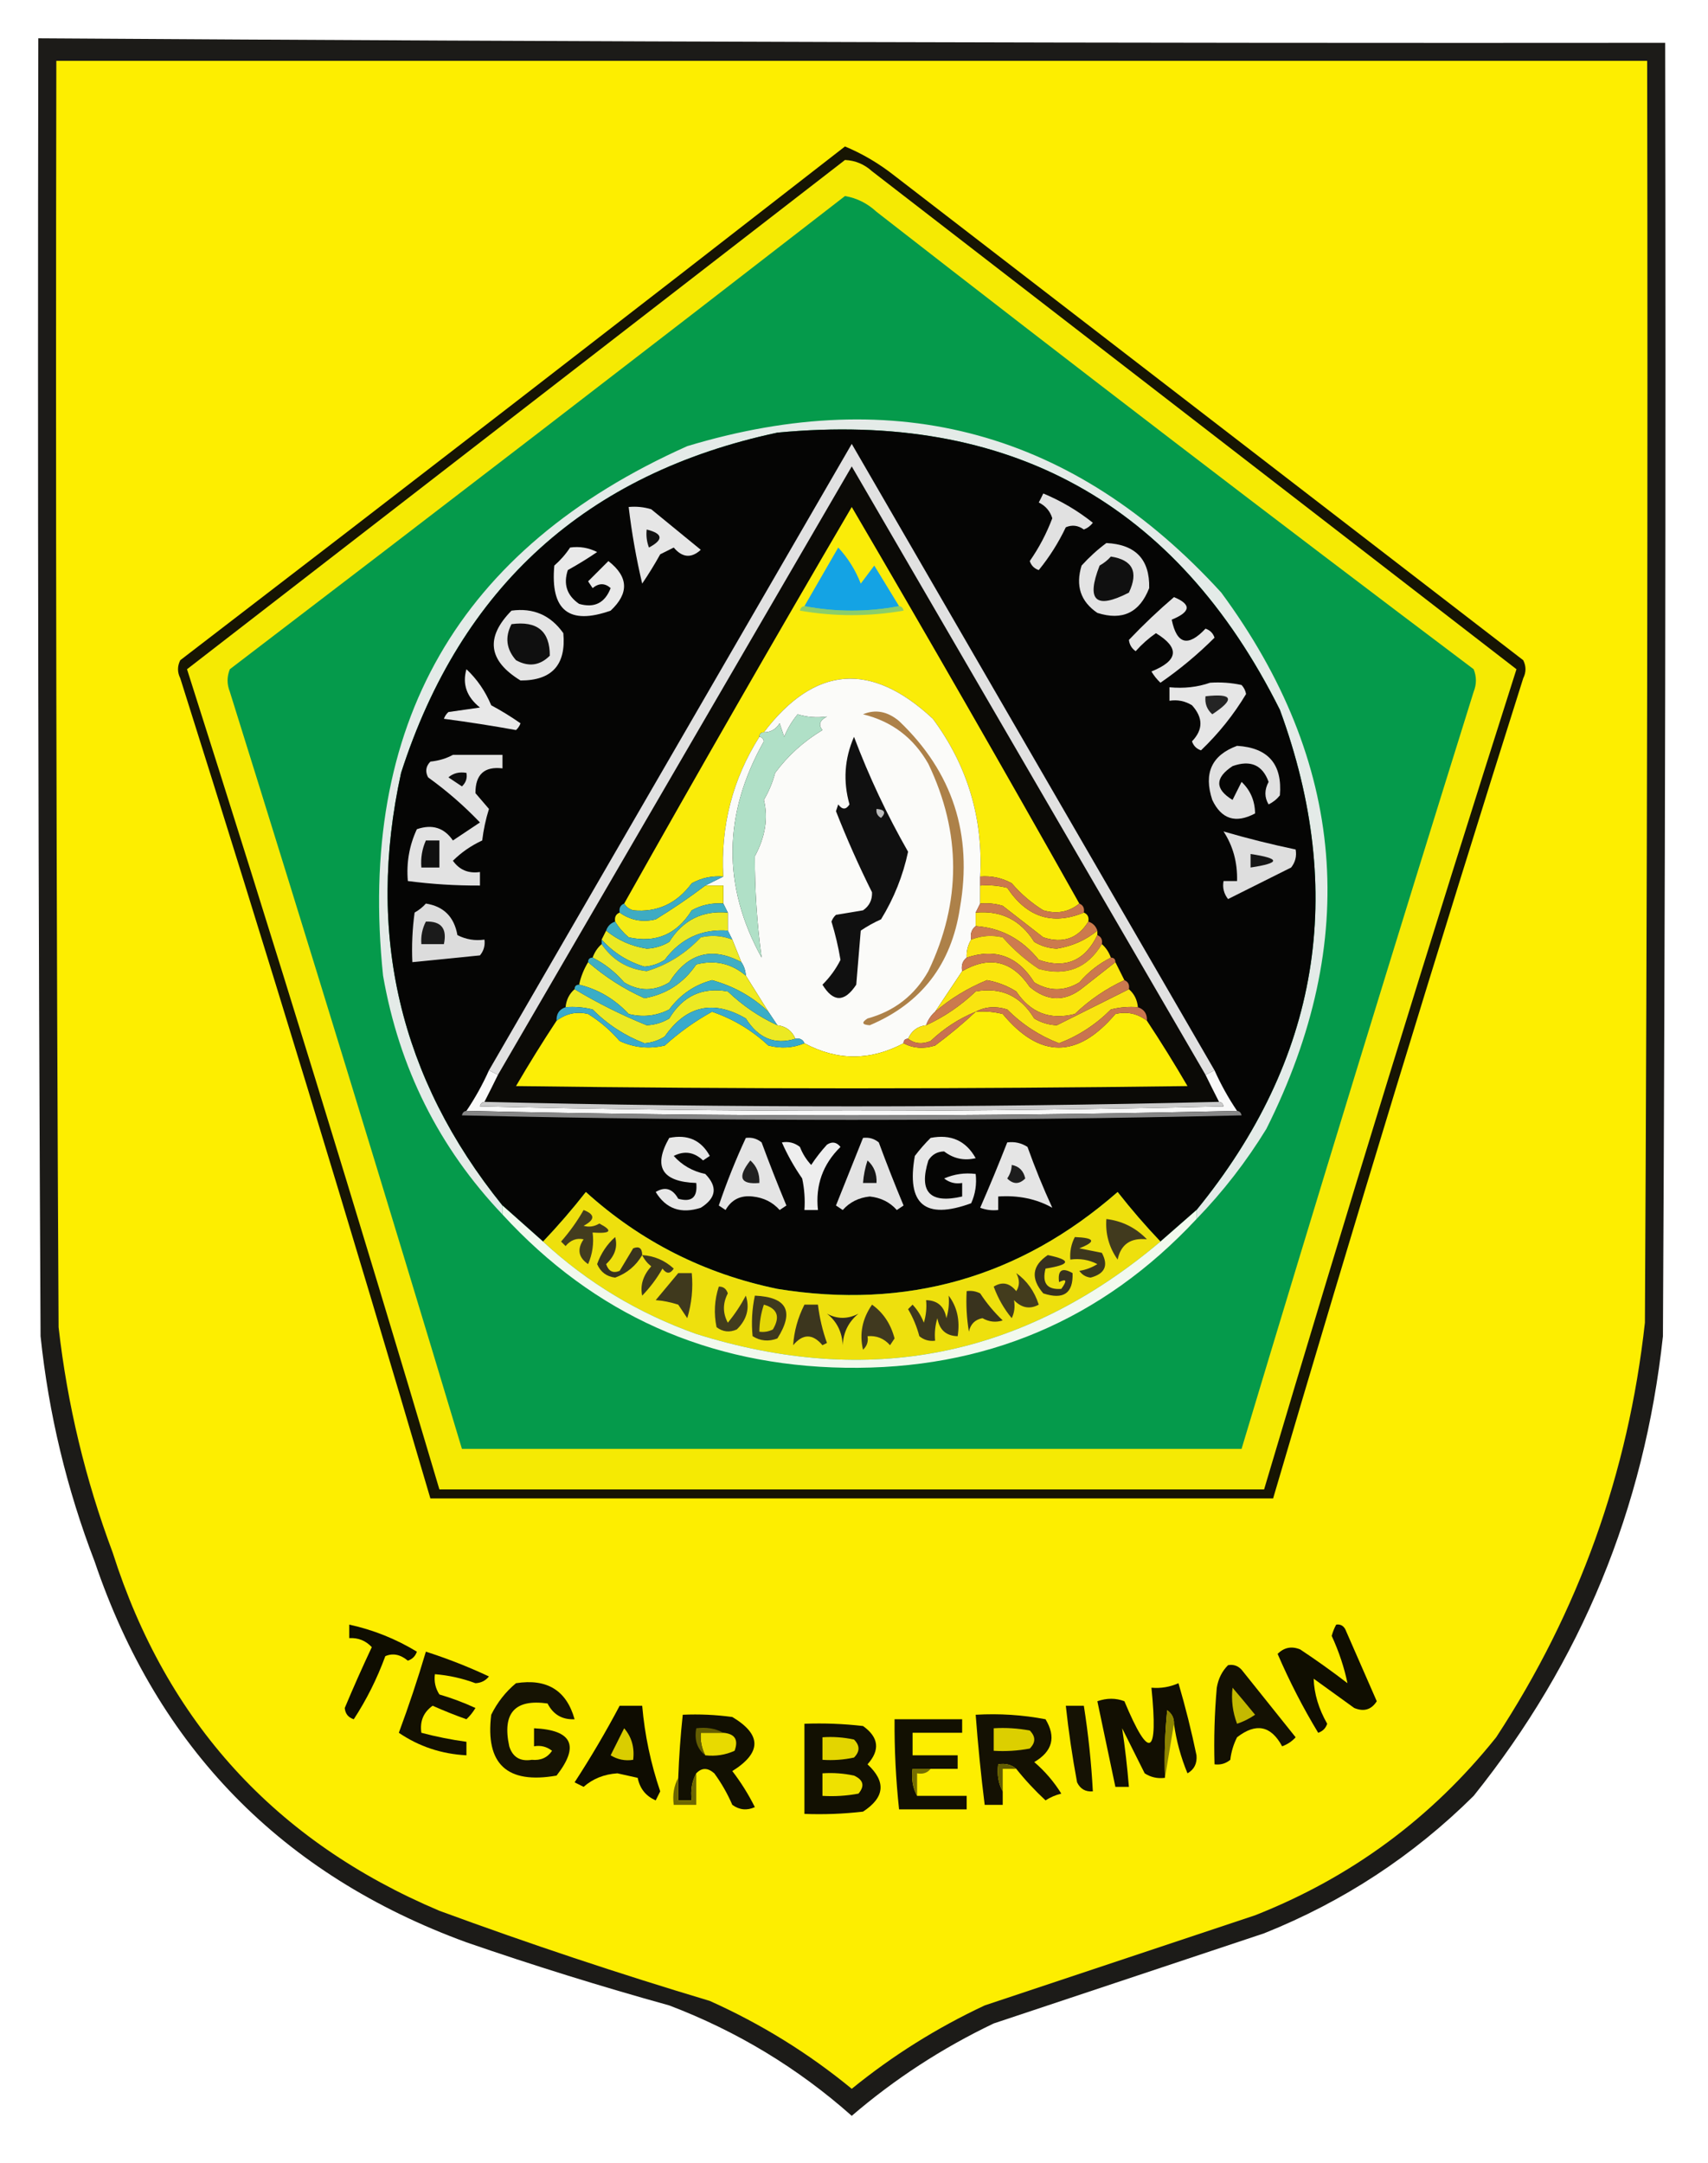 <?xml version="1.0" encoding="UTF-8"?>
<!DOCTYPE svg PUBLIC "-//W3C//DTD SVG 1.1//EN" "http://www.w3.org/Graphics/SVG/1.1/DTD/svg11.dtd">
<svg xmlns="http://www.w3.org/2000/svg" version="1.1" width="379px" height="480px" style="shape-rendering:geometricPrecision; text-rendering:geometricPrecision; image-rendering:optimizeQuality; fill-rule:evenodd; clip-rule:evenodd" xmlns:xlink="http://www.w3.org/1999/xlink">
<g><path style="opacity:0.904" fill="#050400" d="M 8.5,8.5 C 128.832,9.275 249.165,9.609 369.5,9.5C 369.667,105.167 369.5,200.834 369,296.5C 364.866,334.742 350.866,368.742 327,398.5C 313.605,411.787 298.105,421.954 280.5,429C 260.5,435.667 240.5,442.333 220.5,449C 209.062,454.464 198.562,461.298 189,469.5C 177.037,458.886 163.537,450.719 148.5,445C 133.349,440.796 118.349,436.129 103.5,431C 62.508,416.008 35.008,387.842 21,346.5C 14.799,330.361 10.799,313.694 9,296.5C 8.5,200.501 8.333,104.501 8.5,8.5 Z"/></g>
<g><path style="opacity:1" fill="#fdee00" d="M 12.5,13.5 C 130.167,13.5 247.833,13.5 365.5,13.5C 365.667,106.834 365.5,200.167 365,293.5C 361.322,326.872 350.322,357.538 332,385.5C 317.679,403.412 299.846,416.578 278.5,425C 258.472,431.671 238.472,438.338 218.5,445C 207.868,449.98 198.035,456.147 189,463.5C 179.422,455.622 168.922,449.122 157.5,444C 137.296,437.949 117.296,431.282 97.5,424C 61.135,408.635 36.969,382.135 25,344.5C 18.946,328.335 14.946,311.668 13,294.5C 12.5,200.834 12.333,107.167 12.5,13.5 Z"/></g>
<g><path style="opacity:1" fill="#171503" d="M 187.5,32.5 C 191.397,34.121 195.064,36.288 198.5,39C 245,74.833 291.5,110.667 338,146.5C 338.667,147.833 338.667,149.167 338,150.5C 318.871,211.024 300.371,271.691 282.5,332.5C 220.167,332.5 157.833,332.5 95.5,332.5C 77.629,271.691 59.129,211.024 40,150.5C 39.333,149.167 39.333,147.833 40,146.5C 89.352,108.636 138.519,70.636 187.5,32.5 Z"/></g>
<g><path style="opacity:1" fill="#f5ea03" d="M 187.5,35.5 C 189.783,35.608 191.783,36.441 193.5,38C 241.205,74.845 288.872,111.678 336.5,148.5C 317.222,208.998 298.556,269.665 280.5,330.5C 219.5,330.5 158.5,330.5 97.5,330.5C 79.444,269.665 60.778,208.998 41.5,148.5C 90.185,110.809 138.852,73.143 187.5,35.5 Z"/></g>
<g><path style="opacity:1" fill="#059a4b" d="M 187.5,43.5 C 190.14,43.954 192.473,45.121 194.5,47C 238.397,81.197 282.563,115.03 327,148.5C 327.667,150.167 327.667,151.833 327,153.5C 309.523,209.428 292.357,265.428 275.5,321.5C 217.833,321.5 160.167,321.5 102.5,321.5C 85.643,265.428 68.477,209.428 51,153.5C 50.333,151.833 50.333,150.167 51,148.5C 96.685,113.636 142.185,78.636 187.5,43.5 Z"/></g>
<g><path style="opacity:1" fill="#e4ebe8" d="M 265.5,270.5 C 265.5,269.833 265.5,269.167 265.5,268.5C 292.74,235.117 298.907,198.117 284,157.5C 261.075,111.613 223.908,91.113 172.5,96C 130.12,105.046 102.286,130.212 89,171.5C 81.175,207.231 88.675,239.231 111.5,267.5C 111.5,268.167 111.5,268.833 111.5,269.5C 97.411,254.655 88.577,236.988 85,216.5C 79.231,160.85 101.731,121.684 152.5,99C 198.943,84.983 238.443,95.817 271,131.5C 298.633,168.995 301.966,208.662 281,250.5C 276.539,257.778 271.372,264.445 265.5,270.5 Z"/></g>
<g><path style="opacity:1" fill="#050504" d="M 265.5,268.5 C 262.833,270.833 260.167,273.167 257.5,275.5C 254.169,272 251.002,268.334 248,264.5C 226.307,283.487 201.14,290.654 172.5,286C 156.314,282.658 142.148,275.491 130,264.5C 126.998,268.334 123.831,272 120.5,275.5C 117.5,272.833 114.5,270.167 111.5,267.5C 88.675,239.231 81.175,207.231 89,171.5C 102.286,130.212 130.12,105.046 172.5,96C 223.908,91.113 261.075,111.613 284,157.5C 298.907,198.117 292.74,235.117 265.5,268.5 Z"/></g>
<g><path style="opacity:1" fill="#e4e4e4" d="M 113.5,135.5 C 118.347,134.84 122.181,136.507 125,140.5C 125.647,147.517 122.481,151.017 115.5,151C 108.324,146.607 107.657,141.44 113.5,135.5 Z"/></g>
<g><path style="opacity:1" fill="#0f0f0f" d="M 113.5,138.5 C 119.19,137.726 122.024,140.059 122,145.5C 119.791,147.706 117.291,148.04 114.5,146.5C 112.341,144.046 112.008,141.379 113.5,138.5 Z"/></g>
<g><path style="opacity:1" fill="#e5e5e5" d="M 260.5,132.5 C 264.414,134.109 264.247,135.775 260,137.5C 261.113,142.965 263.613,143.632 267.5,139.5C 268.5,139.833 269.167,140.5 269.5,141.5C 265.817,145.18 261.817,148.514 257.5,151.5C 256.713,150.758 256.047,149.925 255.5,149C 261.491,146.583 261.825,143.749 256.5,140.5C 254.851,141.648 253.351,142.981 252,144.5C 251.13,143.892 250.63,143.059 250.5,142C 253.708,138.624 257.041,135.457 260.5,132.5 Z"/></g>
<g><path style="opacity:1" fill="#e3e3e3" d="M 245.5,120.5 C 251.984,120.815 255.151,124.148 255,130.5C 252.89,135.945 249.056,137.778 243.5,136C 239.788,133.487 238.622,129.987 240,125.5C 241.73,123.598 243.563,121.931 245.5,120.5 Z"/></g>
<g><path style="opacity:1" fill="#101010" d="M 246.5,123.5 C 251.337,124.238 252.671,126.904 250.5,131.5C 243.123,135.291 240.957,133.291 244,125.5C 244.995,124.934 245.828,124.267 246.5,123.5 Z"/></g>
<g><path style="opacity:1" fill="#e9e9e9" d="M 126.5,121.5 C 128.604,121.201 130.604,121.534 132.5,122.5C 130.434,123.906 128.268,125.24 126,126.5C 124.959,129.636 125.793,132.136 128.5,134C 131.891,134.971 134.224,133.804 135.5,130.5C 134.224,129.355 132.891,129.355 131.5,130.5C 131.167,130 130.833,129.5 130.5,129C 131.978,127.522 133.478,126.022 135,124.5C 139.461,127.972 139.628,131.639 135.5,135.5C 126.26,138.772 122.093,135.439 123,125.5C 124.376,124.295 125.542,122.962 126.5,121.5 Z"/></g>
<g><path style="opacity:1" fill="#e6e6e6" d="M 139.5,112.5 C 141.199,112.34 142.866,112.506 144.5,113C 148.167,116 151.833,119 155.5,122C 153.407,123.927 151.407,123.76 149.5,121.5C 148.5,122 147.5,122.5 146.5,123C 145.24,125.268 143.906,127.434 142.5,129.5C 141.175,123.886 140.175,118.219 139.5,112.5 Z"/></g>
<g><path style="opacity:1" fill="#111111" d="M 143.5,117.5 C 147.123,118.411 147.29,119.745 144,121.5C 143.51,120.207 143.343,118.873 143.5,117.5 Z"/></g>
<g><path style="opacity:1" fill="#e1e1e1" d="M 231.5,109.5 C 235.469,111.151 239.135,113.318 242.5,116C 241.975,116.692 241.308,117.192 240.5,117.5C 239.232,116.572 237.899,116.405 236.5,117C 234.875,120.42 232.875,123.587 230.5,126.5C 229.5,126.167 228.833,125.5 228.5,124.5C 230.556,121.555 232.223,118.388 233.5,115C 233.012,113.416 232.012,112.249 230.5,111.5C 230.863,110.817 231.196,110.15 231.5,109.5 Z"/></g>
<g><path style="opacity:1" fill="#0b0a06" d="M 267.5,238.5 C 268.471,240.483 269.471,242.483 270.5,244.5C 216.167,245.833 161.833,245.833 107.5,244.5C 108.529,242.483 109.529,240.483 110.5,238.5C 136.64,193.563 162.807,148.563 189,103.5C 215.193,148.563 241.36,193.563 267.5,238.5 Z"/></g>
<g><path style="opacity:1" fill="#e1e1e1" d="M 269.5,237.5 C 268.833,237.833 268.167,238.167 267.5,238.5C 241.36,193.563 215.193,148.563 189,103.5C 162.807,148.563 136.64,193.563 110.5,238.5C 109.833,238.167 109.167,237.833 108.5,237.5C 135.322,191.194 162.155,144.861 189,98.5C 215.845,144.861 242.678,191.194 269.5,237.5 Z"/></g>
<g><path style="opacity:1" fill="#faec08" d="M 239.5,200.5 C 237.205,202.385 234.538,202.885 231.5,202C 228.872,200.374 226.539,198.374 224.5,196C 222.323,194.798 219.989,194.298 217.5,194.5C 218.178,181.538 214.678,169.872 207,159.5C 193.269,146.699 180.769,147.699 169.5,162.5C 168.833,162.5 168.5,162.833 168.5,163.5C 162.561,172.922 159.894,183.255 160.5,194.5C 158.011,194.298 155.677,194.798 153.5,196C 150.174,200.501 145.841,202.501 140.5,202C 139.584,201.722 138.918,201.222 138.5,200.5C 155.069,171.031 171.902,141.698 189,112.5C 206.098,141.698 222.931,171.031 239.5,200.5 Z"/></g>
<g><path style="opacity:1" fill="#8ccd69" d="M 178.5,134.5 C 185.5,135.833 192.5,135.833 199.5,134.5C 200.043,134.56 200.376,134.893 200.5,135.5C 192.833,136.833 185.167,136.833 177.5,135.5C 177.624,134.893 177.957,134.56 178.5,134.5 Z"/></g>
<g><path style="opacity:1" fill="#14a3e4" d="M 199.5,134.5 C 192.5,135.833 185.5,135.833 178.5,134.5C 180.988,130.194 183.488,125.861 186,121.5C 188.167,123.83 189.834,126.497 191,129.5C 192,128.167 193,126.833 194,125.5C 195.844,128.528 197.678,131.528 199.5,134.5 Z"/></g>
<g><path style="opacity:1" fill="#e8e8e8" d="M 103.5,148.5 C 105.86,150.713 107.694,153.379 109,156.5C 111.25,157.708 113.417,159.041 115.5,160.5C 115.291,161.086 114.957,161.586 114.5,162C 109.308,161.058 103.975,160.225 98.5,159.5C 98.709,158.914 99.043,158.414 99.5,158C 101.833,157.667 104.167,157.333 106.5,157C 103.553,154.65 102.553,151.817 103.5,148.5 Z"/></g>
<g><path style="opacity:1" fill="#fbfbf9" d="M 217.5,194.5 C 217.5,195.167 217.5,195.833 217.5,196.5C 217.5,197.833 217.5,199.167 217.5,200.5C 217.167,201.167 216.833,201.833 216.5,202.5C 216.5,203.5 216.5,204.5 216.5,205.5C 215.596,206.209 215.263,207.209 215.5,208.5C 214.766,209.708 214.433,211.041 214.5,212.5C 213.596,213.209 213.263,214.209 213.5,215.5C 211.5,218.5 209.5,221.5 207.5,224.5C 206.599,225.29 205.932,226.29 205.5,227.5C 203.596,227.738 202.262,228.738 201.5,230.5C 200.833,230.5 200.5,230.833 200.5,231.5C 193.132,235.414 185.798,235.414 178.5,231.5C 178.158,230.662 177.492,230.328 176.5,230.5C 175.738,228.738 174.404,227.738 172.5,227.5C 171.833,226.5 171.167,225.5 170.5,224.5C 168.833,221.833 167.167,219.167 165.5,216.5C 165.443,215.391 165.11,214.391 164.5,213.5C 163.833,211.833 163.167,210.167 162.5,208.5C 162.167,207.833 161.833,207.167 161.5,206.5C 161.5,205.167 161.5,203.833 161.5,202.5C 161.167,201.833 160.833,201.167 160.5,200.5C 160.5,199.167 160.5,197.833 160.5,196.5C 159.167,196.5 157.833,196.5 156.5,196.5C 157.833,195.833 159.167,195.167 160.5,194.5C 159.894,183.255 162.561,172.922 168.5,163.5C 169.043,163.56 169.376,163.893 169.5,164.5C 160.415,180.657 160.249,196.657 169,212.5C 167.984,205.06 167.484,197.56 167.5,190C 169.819,185.699 170.486,181.533 169.5,177.5C 170.609,175.615 171.443,173.615 172,171.5C 174.825,167.68 178.325,164.513 182.5,162C 181.542,160.853 181.875,159.853 183.5,159C 181.257,159.319 179.09,159.152 177,158.5C 175.748,160.001 174.748,161.668 174,163.5C 173.667,162.5 173.333,161.5 173,160.5C 172.184,161.823 171.017,162.489 169.5,162.5C 180.769,147.699 193.269,146.699 207,159.5C 214.678,169.872 218.178,181.538 217.5,194.5 Z"/></g>
<g><path style="opacity:1" fill="#e6e6e6" d="M 268.5,151.5 C 270.857,151.337 273.19,151.503 275.5,152C 276.022,152.561 276.355,153.228 276.5,154C 273.75,158.588 270.417,162.755 266.5,166.5C 265.5,166.167 264.833,165.5 264.5,164.5C 266.994,161.92 266.994,159.253 264.5,156.5C 262.955,155.548 261.288,155.215 259.5,155.5C 259.5,154.5 259.5,153.5 259.5,152.5C 262.713,152.81 265.713,152.477 268.5,151.5 Z"/></g>
<g><path style="opacity:1" fill="#242424" d="M 267.5,154.5 C 273.599,153.813 274.099,155.146 269,158.5C 267.812,157.437 267.312,156.103 267.5,154.5 Z"/></g>
<g><path style="opacity:1" fill="#101010" d="M 189.5,163.5 C 192.842,172.35 196.842,180.85 201.5,189C 200.365,194.334 198.365,199.334 195.5,204C 193.919,204.707 192.419,205.54 191,206.5C 190.667,210.5 190.333,214.5 190,218.5C 187.399,222.438 184.899,222.438 182.5,218.5C 184.154,216.857 185.487,215.024 186.5,213C 186.023,210.112 185.356,207.279 184.5,204.5C 184.709,203.914 185.043,203.414 185.5,203C 187.5,202.667 189.5,202.333 191.5,202C 192.894,201.044 193.561,199.711 193.5,198C 190.583,192.161 187.916,186.161 185.5,180C 185.667,179.5 185.833,179 186,178.5C 186.893,179.711 187.726,179.711 188.5,178.5C 187.047,173.367 187.38,168.367 189.5,163.5 Z"/></g>
<g><path style="opacity:1" fill="#e0e0e0" d="M 274.5,165.5 C 281.415,165.916 284.582,169.583 284,176.5C 283.311,177.357 282.478,178.023 281.5,178.5C 280.554,176.925 280.554,175.258 281.5,173.5C 280.148,169.746 277.482,168.579 273.5,170C 269.562,172.601 269.562,175.101 273.5,177.5C 274.167,176.167 274.833,174.833 275.5,173.5C 277.456,175.351 278.456,177.684 278.5,180.5C 274.201,182.789 271.034,181.789 269,177.5C 267.039,171.577 268.872,167.577 274.5,165.5 Z"/></g>
<g><path style="opacity:1" fill="#bababa" d="M 194.5,179.5 C 196.337,179.639 196.67,180.306 195.5,181.5C 194.702,181.043 194.369,180.376 194.5,179.5 Z"/></g>
<g><path style="opacity:1" fill="#e2e2e2" d="M 100.5,167.5 C 104.167,167.5 107.833,167.5 111.5,167.5C 111.5,168.5 111.5,169.5 111.5,170.5C 107.478,170.018 105.478,171.852 105.5,176C 106.509,177.168 107.509,178.335 108.5,179.5C 107.787,181.776 107.287,184.109 107,186.5C 104.542,187.64 102.375,189.14 100.5,191C 101.944,193.034 103.944,193.868 106.5,193.5C 106.5,194.5 106.5,195.5 106.5,196.5C 101.138,196.528 95.805,196.194 90.5,195.5C 90.15,191.454 90.817,187.62 92.5,184C 95.893,182.832 98.559,183.666 100.5,186.5C 102.5,185.167 104.5,183.833 106.5,182.5C 102.988,178.823 99.154,175.489 95,172.5C 94.316,171.216 94.483,170.049 95.5,169C 97.382,168.802 99.048,168.302 100.5,167.5 Z"/></g>
<g><path style="opacity:1" fill="#0c0c0c" d="M 99.5,172.5 C 100.568,171.566 101.901,171.232 103.5,171.5C 103.719,172.675 103.386,173.675 102.5,174.5C 101.482,173.807 100.482,173.141 99.5,172.5 Z"/></g>
<g><path style="opacity:1" fill="#dedede" d="M 271.5,184.5 C 276.785,186.04 282.118,187.373 287.5,188.5C 287.762,189.978 287.429,191.311 286.5,192.5C 281.833,194.833 277.167,197.167 272.5,199.5C 271.571,198.311 271.238,196.978 271.5,195.5C 272.5,195.5 273.5,195.5 274.5,195.5C 274.61,191.39 273.61,187.723 271.5,184.5 Z"/></g>
<g><path style="opacity:1" fill="#b0e0c7" d="M 168.5,163.5 C 168.5,162.833 168.833,162.5 169.5,162.5C 171.017,162.489 172.184,161.823 173,160.5C 173.333,161.5 173.667,162.5 174,163.5C 174.748,161.668 175.748,160.001 177,158.5C 179.09,159.152 181.257,159.319 183.5,159C 181.875,159.853 181.542,160.853 182.5,162C 178.325,164.513 174.825,167.68 172,171.5C 171.443,173.615 170.609,175.615 169.5,177.5C 170.486,181.533 169.819,185.699 167.5,190C 167.484,197.56 167.984,205.06 169,212.5C 160.249,196.657 160.415,180.657 169.5,164.5C 169.376,163.893 169.043,163.56 168.5,163.5 Z"/></g>
<g><path style="opacity:1" fill="#101010" d="M 94.5,186.5 C 95.5,186.5 96.5,186.5 97.5,186.5C 97.5,188.5 97.5,190.5 97.5,192.5C 96.167,192.5 94.833,192.5 93.5,192.5C 93.325,190.379 93.659,188.379 94.5,186.5 Z"/></g>
<g><path style="opacity:1" fill="#151515" d="M 277.5,189.5 C 284.167,190.5 284.167,191.5 277.5,192.5C 277.5,191.5 277.5,190.5 277.5,189.5 Z"/></g>
<g><path style="opacity:1" fill="#f4ec15" d="M 156.5,196.5 C 157.833,196.5 159.167,196.5 160.5,196.5C 160.5,197.833 160.5,199.167 160.5,200.5C 158.011,200.298 155.677,200.798 153.5,202C 150.202,207.318 145.536,209.318 139.5,208C 138.29,206.961 137.29,205.794 136.5,204.5C 136.328,203.508 136.662,202.842 137.5,202.5C 139.896,204.212 142.562,204.712 145.5,204C 149.34,201.644 153.006,199.144 156.5,196.5 Z"/></g>
<g><path style="opacity:1" fill="#fbe807" d="M 217.5,196.5 C 219.527,196.338 221.527,196.505 223.5,197C 227.859,203.54 233.526,205.373 240.5,202.5C 241.338,202.842 241.672,203.508 241.5,204.5C 239.206,208.252 235.872,209.419 231.5,208C 228.5,205.667 225.5,203.333 222.5,201C 220.866,200.506 219.199,200.34 217.5,200.5C 217.5,199.167 217.5,197.833 217.5,196.5 Z"/></g>
<g><path style="opacity:1" fill="#cb784d" d="M 217.5,194.5 C 219.989,194.298 222.323,194.798 224.5,196C 226.539,198.374 228.872,200.374 231.5,202C 234.538,202.885 237.205,202.385 239.5,200.5C 240.338,200.842 240.672,201.508 240.5,202.5C 233.526,205.373 227.859,203.54 223.5,197C 221.527,196.505 219.527,196.338 217.5,196.5C 217.5,195.833 217.5,195.167 217.5,194.5 Z"/></g>
<g><path style="opacity:1" fill="#dcdcdc" d="M 94.5,200.5 C 98.444,201.11 100.777,203.443 101.5,207.5C 103.396,208.466 105.396,208.799 107.5,208.5C 107.67,209.822 107.337,210.989 106.5,212C 101.492,212.501 96.492,213.001 91.5,213.5C 91.335,209.818 91.501,206.152 92,202.5C 92.995,201.934 93.828,201.267 94.5,200.5 Z"/></g>
<g><path style="opacity:1" fill="#3eabc3" d="M 160.5,194.5 C 159.167,195.167 157.833,195.833 156.5,196.5C 153.006,199.144 149.34,201.644 145.5,204C 142.562,204.712 139.896,204.212 137.5,202.5C 137.328,201.508 137.662,200.842 138.5,200.5C 138.918,201.222 139.584,201.722 140.5,202C 145.841,202.501 150.174,200.501 153.5,196C 155.677,194.798 158.011,194.298 160.5,194.5 Z"/></g>
<g><path style="opacity:1" fill="#ebe922" d="M 161.5,202.5 C 161.5,203.833 161.5,205.167 161.5,206.5C 155.711,206.095 151.044,208.261 147.5,213C 146.127,213.875 144.627,214.375 143,214.5C 139.277,213.388 136.111,211.388 133.5,208.5C 133.833,207.833 134.167,207.167 134.5,206.5C 137.11,208.637 140.11,209.97 143.5,210.5C 145.299,210.423 146.966,209.923 148.5,209C 151.529,204.152 155.862,201.986 161.5,202.5 Z"/></g>
<g><path style="opacity:1" fill="#fae50c" d="M 216.5,202.5 C 222.138,201.986 226.471,204.152 229.5,209C 231.034,209.923 232.701,210.423 234.5,210.5C 237.916,209.956 240.916,208.622 243.5,206.5C 243.5,206.833 243.5,207.167 243.5,207.5C 240.768,213.201 236.434,215.035 230.5,213C 226.782,208.388 222.115,205.888 216.5,205.5C 216.5,204.5 216.5,203.5 216.5,202.5 Z"/></g>
<g><path style="opacity:1" fill="#1b1b1b" d="M 94.5,204.5 C 97.91,204.384 99.244,206.05 98.5,209.5C 96.833,209.5 95.167,209.5 93.5,209.5C 93.366,207.708 93.699,206.042 94.5,204.5 Z"/></g>
<g><path style="opacity:1" fill="#ad8149" d="M 191.5,158.5 C 194.253,157.341 196.919,157.841 199.5,160C 211.38,171.309 215.88,185.142 213,201.5C 211.11,213.99 204.444,222.656 193,227.5C 191.278,227.389 191.112,226.889 192.5,226C 198.457,224.377 202.957,220.877 206,215.5C 213.332,200.155 213.332,184.821 206,169.5C 202.735,163.731 197.902,160.065 191.5,158.5 Z"/></g>
<g><path style="opacity:1" fill="#cc7a4d" d="M 217.5,200.5 C 219.199,200.34 220.866,200.506 222.5,201C 225.5,203.333 228.5,205.667 231.5,208C 235.872,209.419 239.206,208.252 241.5,204.5C 242.5,204.833 243.167,205.5 243.5,206.5C 240.916,208.622 237.916,209.956 234.5,210.5C 232.701,210.423 231.034,209.923 229.5,209C 226.471,204.152 222.138,201.986 216.5,202.5C 216.833,201.833 217.167,201.167 217.5,200.5 Z"/></g>
<g><path style="opacity:1" fill="#3eaec3" d="M 160.5,200.5 C 160.833,201.167 161.167,201.833 161.5,202.5C 155.862,201.986 151.529,204.152 148.5,209C 146.966,209.923 145.299,210.423 143.5,210.5C 140.11,209.97 137.11,208.637 134.5,206.5C 134.833,205.5 135.5,204.833 136.5,204.5C 137.29,205.794 138.29,206.961 139.5,208C 145.536,209.318 150.202,207.318 153.5,202C 155.677,200.798 158.011,200.298 160.5,200.5 Z"/></g>
<g><path style="opacity:1" fill="#cd7b4f" d="M 216.5,205.5 C 222.115,205.888 226.782,208.388 230.5,213C 236.434,215.035 240.768,213.201 243.5,207.5C 244.338,207.842 244.672,208.508 244.5,209.5C 241.281,214.861 236.614,216.694 230.5,215C 227.537,213.039 224.871,210.706 222.5,208C 220.115,207.444 217.782,207.61 215.5,208.5C 215.263,207.209 215.596,206.209 216.5,205.5 Z"/></g>
<g><path style="opacity:1" fill="#3cabcd" d="M 161.5,206.5 C 161.833,207.167 162.167,207.833 162.5,208.5C 160.218,207.61 157.885,207.444 155.5,208C 152.076,211.624 148.076,214.124 143.5,215.5C 139.248,215.04 135.915,213.04 133.5,209.5C 133.5,209.167 133.5,208.833 133.5,208.5C 136.111,211.388 139.277,213.388 143,214.5C 144.627,214.375 146.127,213.875 147.5,213C 151.044,208.261 155.711,206.095 161.5,206.5 Z"/></g>
<g><path style="opacity:1" fill="#ebe926" d="M 162.5,208.5 C 163.167,210.167 163.833,211.833 164.5,213.5C 157.927,209.996 152.594,211.496 148.5,218C 145.167,220 141.833,220 138.5,218C 136.499,215.675 134.166,213.842 131.5,212.5C 131.932,211.29 132.599,210.29 133.5,209.5C 135.915,213.04 139.248,215.04 143.5,215.5C 148.076,214.124 152.076,211.624 155.5,208C 157.885,207.444 160.218,207.61 162.5,208.5 Z"/></g>
<g><path style="opacity:1" fill="#fae40e" d="M 244.5,209.5 C 245.401,210.29 246.068,211.29 246.5,212.5C 243.834,213.842 241.501,215.675 239.5,218C 236.167,220 232.833,220 229.5,218C 225.88,212.183 220.88,210.35 214.5,212.5C 214.433,211.041 214.766,209.708 215.5,208.5C 217.782,207.61 220.115,207.444 222.5,208C 224.871,210.706 227.537,213.039 230.5,215C 236.614,216.694 241.281,214.861 244.5,209.5 Z"/></g>
<g><path style="opacity:1" fill="#efea1f" d="M 130.5,213.5 C 134.286,216.791 138.453,219.458 143,221.5C 147.873,220.633 151.706,218.133 154.5,214C 158.655,212.946 162.322,213.78 165.5,216.5C 167.167,219.167 168.833,221.833 170.5,224.5C 166.969,221.159 162.802,218.826 158,217.5C 154.118,218.532 150.951,220.698 148.5,224C 145.634,225.457 142.634,225.79 139.5,225C 136.391,221.689 132.724,219.522 128.5,218.5C 128.893,216.716 129.559,215.05 130.5,213.5 Z"/></g>
<g><path style="opacity:1" fill="#fae60d" d="M 247.5,213.5 C 248.167,214.833 248.833,216.167 249.5,217.5C 245.458,219.362 241.792,221.862 238.5,225C 232.998,226.417 228.665,224.75 225.5,220C 223.487,218.743 221.321,217.909 219,217.5C 214.775,219.232 210.942,221.565 207.5,224.5C 209.5,221.5 211.5,218.5 213.5,215.5C 219.571,212.011 224.571,213.178 228.5,219C 232.5,222.333 236.5,222.333 240.5,219C 242.864,217.158 245.197,215.325 247.5,213.5 Z"/></g>
<g><path style="opacity:1" fill="#cc784e" d="M 246.5,212.5 C 247.167,212.5 247.5,212.833 247.5,213.5C 245.197,215.325 242.864,217.158 240.5,219C 236.5,222.333 232.5,222.333 228.5,219C 224.571,213.178 219.571,212.011 213.5,215.5C 213.263,214.209 213.596,213.209 214.5,212.5C 220.88,210.35 225.88,212.183 229.5,218C 232.833,220 236.167,220 239.5,218C 241.501,215.675 243.834,213.842 246.5,212.5 Z"/></g>
<g><path style="opacity:1" fill="#41aec2" d="M 164.5,213.5 C 165.11,214.391 165.443,215.391 165.5,216.5C 162.322,213.78 158.655,212.946 154.5,214C 151.706,218.133 147.873,220.633 143,221.5C 138.453,219.458 134.286,216.791 130.5,213.5C 130.5,212.833 130.833,212.5 131.5,212.5C 134.166,213.842 136.499,215.675 138.5,218C 141.833,220 145.167,220 148.5,218C 152.594,211.496 157.927,209.996 164.5,213.5 Z"/></g>
<g><path style="opacity:1" fill="#ece922" d="M 127.5,219.5 C 132.581,222.558 137.914,225.225 143.5,227.5C 145.299,227.423 146.966,226.923 148.5,226C 151.523,220.986 155.857,218.986 161.5,220C 164.792,223.138 168.458,225.638 172.5,227.5C 174.404,227.738 175.738,228.738 176.5,230.5C 171.937,231.905 168.271,230.405 165.5,226C 158.293,221.793 152.293,223.126 147.5,230C 146.127,230.875 144.627,231.375 143,231.5C 138.667,229.846 134.833,227.346 131.5,224C 129.527,223.505 127.527,223.338 125.5,223.5C 125.66,221.847 126.326,220.514 127.5,219.5 Z"/></g>
<g><path style="opacity:1" fill="#f9e410" d="M 250.5,219.5 C 251.674,220.514 252.34,221.847 252.5,223.5C 250.473,223.338 248.473,223.505 246.5,224C 243.167,227.346 239.333,229.846 235,231.5C 230.667,229.846 226.833,227.346 223.5,224C 220.961,223.204 218.628,223.371 216.5,224.5C 212.798,226.024 209.464,228.19 206.5,231C 204.613,231.78 202.946,231.613 201.5,230.5C 202.262,228.738 203.596,227.738 205.5,227.5C 209.542,225.638 213.208,223.138 216.5,220C 222.143,218.986 226.477,220.986 229.5,226C 231.034,226.923 232.701,227.423 234.5,227.5C 239.845,224.827 245.179,222.161 250.5,219.5 Z"/></g>
<g><path style="opacity:1" fill="#cb794e" d="M 249.5,217.5 C 250.338,217.842 250.672,218.508 250.5,219.5C 245.179,222.161 239.845,224.827 234.5,227.5C 232.701,227.423 231.034,226.923 229.5,226C 226.477,220.986 222.143,218.986 216.5,220C 213.208,223.138 209.542,225.638 205.5,227.5C 205.932,226.29 206.599,225.29 207.5,224.5C 210.942,221.565 214.775,219.232 219,217.5C 221.321,217.909 223.487,218.743 225.5,220C 228.665,224.75 232.998,226.417 238.5,225C 241.792,221.862 245.458,219.362 249.5,217.5 Z"/></g>
<g><path style="opacity:1" fill="#3aadc7" d="M 170.5,224.5 C 171.167,225.5 171.833,226.5 172.5,227.5C 168.458,225.638 164.792,223.138 161.5,220C 155.857,218.986 151.523,220.986 148.5,226C 146.966,226.923 145.299,227.423 143.5,227.5C 137.914,225.225 132.581,222.558 127.5,219.5C 127.5,218.833 127.833,218.5 128.5,218.5C 132.724,219.522 136.391,221.689 139.5,225C 142.634,225.79 145.634,225.457 148.5,224C 150.951,220.698 154.118,218.532 158,217.5C 162.802,218.826 166.969,221.159 170.5,224.5 Z"/></g>
<g><path style="opacity:1" fill="#fcee06" d="M 178.5,231.5 C 185.798,235.414 193.132,235.414 200.5,231.5C 202.628,232.629 204.961,232.796 207.5,232C 210.69,229.636 213.69,227.136 216.5,224.5C 218.527,224.338 220.527,224.505 222.5,225C 230.756,234.932 239.089,234.932 247.5,225C 250.065,224.391 252.399,224.891 254.5,226.5C 257.6,231.185 260.6,236.019 263.5,241C 213.833,241.667 164.167,241.667 114.5,241C 117.386,236.055 120.386,231.221 123.5,226.5C 125.601,224.891 127.935,224.391 130.5,225C 133.128,226.626 135.461,228.626 137.5,231C 140.702,232.483 144.036,232.817 147.5,232C 150.762,229.056 154.262,226.556 158,224.5C 162.685,226.094 166.851,228.594 170.5,232C 173.261,232.722 175.927,232.555 178.5,231.5 Z"/></g>
<g><path style="opacity:1" fill="#c9744f" d="M 216.5,224.5 C 218.628,223.371 220.961,223.204 223.5,224C 226.833,227.346 230.667,229.846 235,231.5C 239.333,229.846 243.167,227.346 246.5,224C 248.473,223.505 250.473,223.338 252.5,223.5C 253.906,223.973 254.573,224.973 254.5,226.5C 252.399,224.891 250.065,224.391 247.5,225C 239.089,234.932 230.756,234.932 222.5,225C 220.527,224.505 218.527,224.338 216.5,224.5 Z"/></g>
<g><path style="opacity:1" fill="#39aacc" d="M 125.5,223.5 C 127.527,223.338 129.527,223.505 131.5,224C 134.833,227.346 138.667,229.846 143,231.5C 144.627,231.375 146.127,230.875 147.5,230C 152.293,223.126 158.293,221.793 165.5,226C 168.271,230.405 171.937,231.905 176.5,230.5C 177.492,230.328 178.158,230.662 178.5,231.5C 175.927,232.555 173.261,232.722 170.5,232C 166.851,228.594 162.685,226.094 158,224.5C 154.262,226.556 150.762,229.056 147.5,232C 144.036,232.817 140.702,232.483 137.5,231C 135.461,228.626 133.128,226.626 130.5,225C 127.935,224.391 125.601,224.891 123.5,226.5C 123.427,224.973 124.094,223.973 125.5,223.5 Z"/></g>
<g><path style="opacity:1" fill="#c97151" d="M 216.5,224.5 C 213.69,227.136 210.69,229.636 207.5,232C 204.961,232.796 202.628,232.629 200.5,231.5C 200.5,230.833 200.833,230.5 201.5,230.5C 202.946,231.613 204.613,231.78 206.5,231C 209.464,228.19 212.798,226.024 216.5,224.5 Z"/></g>
<g><path style="opacity:1" fill="#f9f9f9" d="M 108.5,237.5 C 109.167,237.833 109.833,238.167 110.5,238.5C 109.529,240.483 108.529,242.483 107.5,244.5C 106.957,244.56 106.624,244.893 106.5,245.5C 161.5,246.833 216.5,246.833 271.5,245.5C 271.376,244.893 271.043,244.56 270.5,244.5C 269.471,242.483 268.471,240.483 267.5,238.5C 268.167,238.167 268.833,237.833 269.5,237.5C 270.913,240.661 272.58,243.661 274.5,246.5C 217.5,247.833 160.5,247.833 103.5,246.5C 105.42,243.661 107.087,240.661 108.5,237.5 Z"/></g>
<g><path style="opacity:1" fill="#cbcbcb" d="M 107.5,244.5 C 161.833,245.833 216.167,245.833 270.5,244.5C 271.043,244.56 271.376,244.893 271.5,245.5C 216.5,246.833 161.5,246.833 106.5,245.5C 106.624,244.893 106.957,244.56 107.5,244.5 Z"/></g>
<g><path style="opacity:1" fill="#868686" d="M 103.5,246.5 C 160.5,247.833 217.5,247.833 274.5,246.5C 275.043,246.56 275.376,246.893 275.5,247.5C 217.833,248.833 160.167,248.833 102.5,247.5C 102.624,246.893 102.957,246.56 103.5,246.5 Z"/></g>
<g><path style="opacity:1" fill="#e7e7e7" d="M 148.5,252.5 C 152.585,251.659 155.585,252.992 157.5,256.5C 157,256.833 156.5,257.167 156,257.5C 154.026,255.628 151.859,255.295 149.5,256.5C 151.35,258.572 153.683,259.905 156.5,260.5C 159.283,263.342 158.95,265.842 155.5,268C 151.118,269.419 147.784,268.252 145.5,264.5C 147.562,263.239 149.228,263.739 150.5,266C 153.49,266.847 154.824,265.68 154.5,262.5C 146.861,262.236 144.861,258.902 148.5,252.5 Z"/></g>
<g><path style="opacity:1" fill="#e4e4e4" d="M 165.5,252.5 C 166.822,252.33 167.989,252.663 169,253.5C 170.735,258.206 172.569,262.873 174.5,267.5C 174,267.833 173.5,268.167 173,268.5C 171.454,266.759 169.454,265.759 167,265.5C 164.313,265.198 162.313,266.198 161,268.5C 160.5,268.167 160,267.833 159.5,267.5C 161.239,262.362 163.239,257.362 165.5,252.5 Z"/></g>
<g><path style="opacity:1" fill="#eeeeee" d="M 173.5,253.5 C 174.978,253.238 176.311,253.571 177.5,254.5C 178.083,256.002 178.916,257.335 180,258.5C 181.046,256.91 182.213,255.41 183.5,254C 184.635,253.251 185.635,253.417 186.5,254.5C 182.576,258.35 180.909,263.017 181.5,268.5C 180.5,268.5 179.5,268.5 178.5,268.5C 178.663,266.143 178.497,263.81 178,261.5C 176.223,258.941 174.723,256.274 173.5,253.5 Z"/></g>
<g><path style="opacity:1" fill="#e3e3e3" d="M 191.5,252.5 C 192.822,252.33 193.989,252.663 195,253.5C 196.735,258.206 198.569,262.873 200.5,267.5C 200,267.833 199.5,268.167 199,268.5C 197.454,266.759 195.454,265.759 193,265.5C 190.546,265.759 188.546,266.759 187,268.5C 186.5,268.167 186,267.833 185.5,267.5C 187.508,262.471 189.508,257.471 191.5,252.5 Z"/></g>
<g><path style="opacity:1" fill="#e7e7e7" d="M 206.5,252.5 C 211.001,251.621 214.334,253.121 216.5,257C 213.924,257.606 211.59,257.106 209.5,255.5C 207.971,255.529 206.804,256.196 206,257.5C 203.827,264.494 206.327,267.161 213.5,265.5C 213.5,264.5 213.5,263.5 213.5,262.5C 212.022,262.762 210.689,262.429 209.5,261.5C 211.743,260.526 214.076,260.192 216.5,260.5C 216.756,262.792 216.423,264.959 215.5,267C 205.251,270.751 201.084,267.251 203,256.5C 204.102,255.051 205.269,253.718 206.5,252.5 Z"/></g>
<g><path style="opacity:1" fill="#e5e5e5" d="M 223.5,253.5 C 225.144,253.286 226.644,253.62 228,254.5C 229.642,259.097 231.476,263.597 233.5,268C 229.995,266.03 225.995,265.197 221.5,265.5C 221.5,266.5 221.5,267.5 221.5,268.5C 220.127,268.657 218.793,268.49 217.5,268C 219.601,263.195 221.601,258.362 223.5,253.5 Z"/></g>
<g><path style="opacity:1" fill="#151515" d="M 192.5,257.5 C 193.931,258.78 194.598,260.447 194.5,262.5C 193.5,262.5 192.5,262.5 191.5,262.5C 191.629,260.784 191.962,259.117 192.5,257.5 Z"/></g>
<g><path style="opacity:1" fill="#202020" d="M 166.5,257.5 C 167.931,258.78 168.598,260.447 168.5,262.5C 164.247,262.88 163.58,261.213 166.5,257.5 Z"/></g>
<g><path style="opacity:1" fill="#1d1d1d" d="M 224.5,258.5 C 226.121,258.787 227.121,259.787 227.5,261.5C 226.167,262.833 224.833,262.833 223.5,261.5C 224.127,260.583 224.461,259.583 224.5,258.5 Z"/></g>
<g><path style="opacity:1" fill="#eee00d" d="M 257.5,275.5 C 227.109,301.173 192.776,308.006 154.5,296C 141.64,291.416 130.307,284.583 120.5,275.5C 123.831,272 126.998,268.334 130,264.5C 142.148,275.491 156.314,282.658 172.5,286C 201.14,290.654 226.307,283.487 248,264.5C 251.002,268.334 254.169,272 257.5,275.5 Z"/></g>
<g><path style="opacity:1" fill="#f2f9ee" d="M 111.5,267.5 C 114.5,270.167 117.5,272.833 120.5,275.5C 130.307,284.583 141.64,291.416 154.5,296C 192.776,308.006 227.109,301.173 257.5,275.5C 260.167,273.167 262.833,270.833 265.5,268.5C 265.5,269.167 265.5,269.833 265.5,270.5C 244.515,292.983 218.515,303.983 187.5,303.5C 157.202,303.013 131.869,291.68 111.5,269.5C 111.5,268.833 111.5,268.167 111.5,267.5 Z"/></g>
<g><path style="opacity:1" fill="#433c1d" d="M 225.5,282.5 C 227.858,284.168 229.524,286.501 230.5,289.5C 228.525,290.578 226.692,290.245 225,288.5C 225.263,289.951 225.096,291.284 224.5,292.5C 222.805,290.465 221.472,288.132 220.5,285.5C 222.365,284.334 224.032,284.667 225.5,286.5C 226.292,285.3 226.292,283.967 225.5,282.5 Z"/></g>
<g><path style="opacity:1" fill="#3f391d" d="M 150.5,282.5 C 151.5,282.5 152.5,282.5 153.5,282.5C 153.82,285.898 153.487,289.232 152.5,292.5C 151.833,291.5 151.167,290.5 150.5,289.5C 148.765,288.943 147.098,288.61 145.5,288.5C 147.19,286.481 148.856,284.481 150.5,282.5 Z"/></g>
<g><path style="opacity:1" fill="#37311e" d="M 232.5,278.5 C 237.778,279.605 237.612,280.605 232,281.5C 231.184,284.738 232.35,286.238 235.5,286C 236.833,284.16 236.666,283.66 235,284.5C 234.667,281.833 235.667,281.167 238,282.5C 238.165,286.977 235.998,288.477 231.5,287C 228.665,283.695 228.999,280.862 232.5,278.5 Z"/></g>
<g><path style="opacity:1" fill="#39331e" d="M 142.5,278.5 C 141.128,280.868 139.128,282.535 136.5,283.5C 134.603,283.272 133.27,282.272 132.5,280.5C 133.351,278.118 134.684,276.118 136.5,274.5C 137.108,276.684 136.441,278.684 134.5,280.5C 135.035,282.101 136.035,282.601 137.5,282C 138.5,280.333 139.5,278.667 140.5,277C 141.816,276.472 142.483,276.972 142.5,278.5 Z"/></g>
<g><path style="opacity:1" fill="#3e381d" d="M 142.5,278.5 C 145.179,278.673 147.513,279.673 149.5,281.5C 148.726,282.711 147.893,282.711 147,281.5C 145.732,283.717 144.232,285.717 142.5,287.5C 142.015,285.223 142.681,283.056 144.5,281C 143.619,280.292 142.953,279.458 142.5,278.5 Z"/></g>
<g><path style="opacity:1" fill="#3d371d" d="M 238.5,274.5 C 242.971,274.672 243.304,275.506 239.5,277C 241.167,277.333 242.833,277.667 244.5,278C 246.006,280.825 245.173,282.658 242,283.5C 240.941,283.37 240.108,282.87 239.5,282C 240.938,281.781 242.271,281.281 243.5,280.5C 241.604,279.534 239.604,279.201 237.5,279.5C 237.366,277.708 237.699,276.042 238.5,274.5 Z"/></g>
<g><path style="opacity:1" fill="#433c1e" d="M 129.5,268.5 C 132.07,269.484 132.07,270.651 129.5,272C 130.672,272.353 131.838,272.187 133,271.5C 136.088,273.115 135.588,273.782 131.5,273.5C 131.808,275.924 131.474,278.257 130.5,280.5C 128.343,279.034 128.01,277.2 129.5,275C 127.953,274.667 126.62,275.167 125.5,276.5C 125.167,276.167 124.833,275.833 124.5,275.5C 126.422,273.313 128.088,270.98 129.5,268.5 Z"/></g>
<g><path style="opacity:1" fill="#413a1e" d="M 245.5,270.5 C 249.024,270.929 252.024,272.429 254.5,275C 250.878,274.621 248.711,276.121 248,279.5C 246.092,276.794 245.259,273.794 245.5,270.5 Z"/></g>
<g><path style="opacity:1" fill="#39331e" d="M 214.5,286.5 C 215.552,286.351 216.552,286.517 217.5,287C 218.928,289.185 220.595,291.185 222.5,293C 220.965,293.496 219.465,293.33 218,292.5C 216.347,292.82 215.347,293.82 215,295.5C 214.502,292.518 214.335,289.518 214.5,286.5 Z"/></g>
<g><path style="opacity:1" fill="#423c1d" d="M 159.5,285.5 C 160.497,285.47 161.164,285.97 161.5,287C 160.355,289.199 160.355,291.365 161.5,293.5C 163.01,291.678 164.343,289.678 165.5,287.5C 166.408,290.298 165.741,292.798 163.5,295C 161.888,295.72 160.388,295.554 159,294.5C 158.366,291.445 158.532,288.445 159.5,285.5 Z"/></g>
<g><path style="opacity:1" fill="#3c361e" d="M 178.5,289.5 C 179.5,289.5 180.5,289.5 181.5,289.5C 181.852,292.428 182.518,295.262 183.5,298C 183.167,298.167 182.833,298.333 182.5,298.5C 180.326,295.919 178.16,295.919 176,298.5C 176.206,295.394 177.039,292.394 178.5,289.5 Z"/></g>
<g><path style="opacity:1" fill="#312b1f" d="M 183.5,291.5 C 185.782,292.737 188.115,292.737 190.5,291.5C 188.297,293.295 187.131,295.629 187,298.5C 186.856,295.558 185.689,293.224 183.5,291.5 Z"/></g>
<g><path style="opacity:1" fill="#3e371d" d="M 210.5,287.5 C 212.388,289.988 213.055,292.988 212.5,296.5C 209.95,296.439 208.45,295.106 208,292.5C 207.506,294.134 207.34,295.801 207.5,297.5C 206.178,297.67 205.011,297.337 204,296.5C 203.443,294.385 202.609,292.385 201.5,290.5C 201.833,290.167 202.167,289.833 202.5,289.5C 203.584,290.665 204.417,291.998 205,293.5C 205.494,291.866 205.66,290.199 205.5,288.5C 208.05,288.561 209.55,289.894 210,292.5C 210.494,290.866 210.66,289.199 210.5,287.5 Z"/></g>
<g><path style="opacity:1" fill="#3f391d" d="M 167.5,287.5 C 174.633,287.816 176.3,290.983 172.5,297C 170.559,297.743 168.726,297.576 167,296.5C 166.699,293.493 166.865,290.493 167.5,287.5 Z"/></g>
<g><path style="opacity:1" fill="#e4d705" d="M 169.5,289.5 C 172.513,290.356 173.18,292.189 171.5,295C 170.552,295.483 169.552,295.649 168.5,295.5C 168.517,293.435 168.85,291.435 169.5,289.5 Z"/></g>
<g><path style="opacity:1" fill="#40391f" d="M 193.5,289.5 C 195.992,291.28 197.659,293.78 198.5,297C 198.167,297.5 197.833,298 197.5,298.5C 196.158,296.995 194.492,296.328 192.5,296.5C 192.719,297.675 192.386,298.675 191.5,299.5C 190.669,295.96 191.336,292.626 193.5,289.5 Z"/></g>
<g><path style="opacity:1" fill="#0f0d01" d="M 77.5,360.5 C 82.821,361.659 87.821,363.659 92.5,366.5C 92.167,367.5 91.5,368.167 90.5,368.5C 88.831,367.11 87.164,366.777 85.5,367.5C 83.661,372.511 81.328,377.178 78.5,381.5C 77.28,381.113 76.614,380.28 76.5,379C 78.403,374.458 80.403,369.958 82.5,365.5C 81.15,364.05 79.484,363.383 77.5,363.5C 77.5,362.5 77.5,361.5 77.5,360.5 Z"/></g>
<g><path style="opacity:1" fill="#100e01" d="M 296.5,360.5 C 297.376,360.369 298.043,360.702 298.5,361.5C 300.833,366.833 303.167,372.167 305.5,377.5C 304.307,379.384 302.641,379.884 300.5,379C 297.5,376.833 294.5,374.667 291.5,372.5C 291.604,375.84 292.604,379.173 294.5,382.5C 294.167,383.5 293.5,384.167 292.5,384.5C 289.134,378.936 286.134,373.103 283.5,367C 284.93,365.56 286.597,365.226 288.5,366C 292.088,368.377 295.588,370.877 299,373.5C 298.269,369.974 297.103,366.474 295.5,363C 295.743,362.098 296.077,361.265 296.5,360.5 Z"/></g>
<g><path style="opacity:1" fill="#131002" d="M 94.5,366.5 C 99.295,368.042 103.962,369.875 108.5,372C 107.737,372.944 106.737,373.444 105.5,373.5C 102.58,372.414 99.58,371.748 96.5,371.5C 96.287,373.144 96.62,374.644 97.5,376C 100.244,376.803 102.911,377.803 105.5,379C 104.953,379.925 104.287,380.758 103.5,381.5C 100.96,380.598 98.46,379.598 96,378.5C 93.966,379.944 93.132,381.944 93.5,384.5C 96.789,385.374 100.123,386.041 103.5,386.5C 103.5,387.5 103.5,388.5 103.5,389.5C 97.951,389.206 92.951,387.539 88.5,384.5C 90.705,378.55 92.705,372.55 94.5,366.5 Z"/></g>
<g><path style="opacity:1" fill="#141103" d="M 272.5,369.5 C 273.675,369.281 274.675,369.614 275.5,370.5C 279.5,375.5 283.5,380.5 287.5,385.5C 286.672,386.415 285.672,387.081 284.5,387.5C 282.027,382.903 278.694,382.237 274.5,385.5C 273.702,387.078 273.202,388.744 273,390.5C 271.989,391.337 270.822,391.67 269.5,391.5C 269.334,385.824 269.501,380.157 270,374.5C 270.335,372.497 271.168,370.83 272.5,369.5 Z"/></g>
<g><path style="opacity:1" fill="#161303" d="M 114.5,373.5 C 121.373,372.422 125.707,375.088 127.5,381.5C 124.755,381.627 122.755,380.46 121.5,378C 114.24,376.967 111.407,380.133 113,387.5C 113.758,389.91 115.425,390.91 118,390.5C 119.973,390.691 121.473,390.024 122.5,388.5C 121.311,387.571 119.978,387.238 118.5,387.5C 118.5,386.167 118.5,384.833 118.5,383.5C 126.987,383.886 128.654,387.386 123.5,394C 112.492,395.935 107.658,391.435 109,380.5C 110.371,377.734 112.204,375.401 114.5,373.5 Z"/></g>
<g><path style="opacity:1" fill="#120f02" d="M 260.5,382.5 C 260.539,381.244 260.039,380.244 259,379.5C 258.501,384.489 258.334,389.489 258.5,394.5C 256.856,394.714 255.356,394.38 254,393.5C 252.333,390.167 250.667,386.833 249,383.5C 249.639,387.756 250.139,392.089 250.5,396.5C 249.5,396.5 248.5,396.5 247.5,396.5C 246.167,390.167 244.833,383.833 243.5,377.5C 245.599,376.769 247.599,376.769 249.5,377.5C 255.043,390.759 257.043,389.759 255.5,374.5C 257.591,374.682 259.591,374.348 261.5,373.5C 263.045,378.766 264.379,384.1 265.5,389.5C 265.658,391.319 264.991,392.652 263.5,393.5C 262.031,389.957 261.031,386.291 260.5,382.5 Z"/></g>
<g><path style="opacity:1" fill="#0e0c01" d="M 137.5,378.5 C 139.167,378.5 140.833,378.5 142.5,378.5C 143.064,384.985 144.397,391.319 146.5,397.5C 146.167,398.167 145.833,398.833 145.5,399.5C 143.312,398.556 141.979,396.889 141.5,394.5C 140,394.167 138.5,393.833 137,393.5C 134.063,393.691 131.563,394.691 129.5,396.5C 128.833,396.167 128.167,395.833 127.5,395.5C 131.097,389.97 134.43,384.304 137.5,378.5 Z"/></g>
<g><path style="opacity:1" fill="#151204" d="M 236.5,378.5 C 237.833,378.5 239.167,378.5 240.5,378.5C 241.494,384.796 242.16,391.13 242.5,397.5C 240.876,397.64 239.71,396.973 239,395.5C 237.948,389.856 237.115,384.189 236.5,378.5 Z"/></g>
<g><path style="opacity:1" fill="#c4b900" d="M 273.5,374.5 C 275.148,376.429 276.815,378.429 278.5,380.5C 277.264,381.357 275.931,382.023 274.5,382.5C 273.52,379.914 273.187,377.247 273.5,374.5 Z"/></g>
<g><path style="opacity:1" fill="#121002" d="M 154.5,393.5 C 153.539,395.265 153.205,397.265 153.5,399.5C 152.5,399.5 151.5,399.5 150.5,399.5C 150.5,397.833 150.5,396.167 150.5,394.5C 150.669,389.819 151.002,385.152 151.5,380.5C 155.182,380.335 158.848,380.501 162.5,381C 169.034,384.905 169.034,388.905 162.5,393C 164.417,395.498 166.084,398.165 167.5,401C 165.741,401.798 164.074,401.631 162.5,400.5C 161.42,398.004 160.086,395.67 158.5,393.5C 157.042,392.218 155.708,392.218 154.5,393.5 Z"/></g>
<g><path style="opacity:1" fill="#141103" d="M 225.5,392.5 C 224.432,391.566 223.099,391.232 221.5,391.5C 221.205,393.735 221.539,395.735 222.5,397.5C 222.5,398.5 222.5,399.5 222.5,400.5C 221.167,400.5 219.833,400.5 218.5,400.5C 217.669,393.851 217.002,387.185 216.5,380.5C 221.762,380.195 226.928,380.529 232,381.5C 234.385,385.457 233.552,388.624 229.5,391C 231.874,393.039 233.874,395.372 235.5,398C 234.234,398.309 233.067,398.809 232,399.5C 229.6,397.271 227.433,394.937 225.5,392.5 Z"/></g>
<g><path style="opacity:1" fill="#121002" d="M 206.5,392.5 C 205.167,392.5 203.833,392.5 202.5,392.5C 202.205,394.735 202.539,396.735 203.5,398.5C 207.167,398.5 210.833,398.5 214.5,398.5C 214.5,399.5 214.5,400.5 214.5,401.5C 209.5,401.5 204.5,401.5 199.5,401.5C 198.788,394.857 198.454,388.191 198.5,381.5C 203.5,381.5 208.5,381.5 213.5,381.5C 213.5,382.5 213.5,383.5 213.5,384.5C 209.833,384.5 206.167,384.5 202.5,384.5C 202.5,386.167 202.5,387.833 202.5,389.5C 205.833,389.5 209.167,389.5 212.5,389.5C 212.5,390.5 212.5,391.5 212.5,392.5C 210.5,392.5 208.5,392.5 206.5,392.5 Z"/></g>
<g><path style="opacity:1" fill="#121002" d="M 178.5,382.5 C 182.846,382.334 187.179,382.501 191.5,383C 195.002,385.496 195.335,388.329 192.5,391.5C 196.667,395.355 196.334,398.855 191.5,402C 187.179,402.499 182.846,402.666 178.5,402.5C 178.5,395.833 178.5,389.167 178.5,382.5 Z"/></g>
<g><path style="opacity:1" fill="#dccf00" d="M 220.5,383.5 C 223.187,383.336 225.854,383.503 228.5,384C 229.833,385.333 229.833,386.667 228.5,388C 225.854,388.497 223.187,388.664 220.5,388.5C 220.5,386.833 220.5,385.167 220.5,383.5 Z"/></g>
<g><path style="opacity:1" fill="#dacd00" d="M 138.5,383.5 C 140.163,385.438 140.829,387.772 140.5,390.5C 138.712,390.785 137.045,390.452 135.5,389.5C 136.513,387.473 137.513,385.473 138.5,383.5 Z"/></g>
<g><path style="opacity:1" fill="#e8da00" d="M 160.5,384.5 C 163.076,384.722 163.91,386.055 163,388.5C 160.959,389.423 158.792,389.756 156.5,389.5C 155.699,387.958 155.366,386.292 155.5,384.5C 157.167,384.5 158.833,384.5 160.5,384.5 Z"/></g>
<g><path style="opacity:1" fill="#e3d500" d="M 182.5,385.5 C 184.857,385.337 187.19,385.503 189.5,386C 190.833,387.333 190.833,388.667 189.5,390C 187.19,390.497 184.857,390.663 182.5,390.5C 182.5,388.833 182.5,387.167 182.5,385.5 Z"/></g>
<g><path style="opacity:1" fill="#8c8300" d="M 260.5,382.5 C 259.833,386.5 259.167,390.5 258.5,394.5C 258.334,389.489 258.501,384.489 259,379.5C 260.039,380.244 260.539,381.244 260.5,382.5 Z"/></g>
<g><path style="opacity:1" fill="#645e01" d="M 160.5,384.5 C 158.833,384.5 157.167,384.5 155.5,384.5C 155.366,386.292 155.699,387.958 156.5,389.5C 154.692,388.082 154.025,386.082 154.5,383.5C 156.735,383.205 158.735,383.539 160.5,384.5 Z"/></g>
<g><path style="opacity:1" fill="#635d01" d="M 225.5,392.5 C 224.5,392.5 223.5,392.5 222.5,392.5C 222.5,394.167 222.5,395.833 222.5,397.5C 221.539,395.735 221.205,393.735 221.5,391.5C 223.099,391.232 224.432,391.566 225.5,392.5 Z"/></g>
<g><path style="opacity:1" fill="#efe100" d="M 182.5,393.5 C 184.857,393.337 187.19,393.503 189.5,394C 191.592,394.953 191.925,396.286 190.5,398C 187.854,398.497 185.187,398.664 182.5,398.5C 182.5,396.833 182.5,395.167 182.5,393.5 Z"/></g>
<g><path style="opacity:1" fill="#756e00" d="M 206.5,392.5 C 205.791,393.404 204.791,393.737 203.5,393.5C 203.5,395.167 203.5,396.833 203.5,398.5C 202.539,396.735 202.205,394.735 202.5,392.5C 203.833,392.5 205.167,392.5 206.5,392.5 Z"/></g>
<g><path style="opacity:1" fill="#6d6701" d="M 154.5,393.5 C 154.5,395.833 154.5,398.167 154.5,400.5C 152.833,400.5 151.167,400.5 149.5,400.5C 149.205,398.265 149.539,396.265 150.5,394.5C 150.5,396.167 150.5,397.833 150.5,399.5C 151.5,399.5 152.5,399.5 153.5,399.5C 153.205,397.265 153.539,395.265 154.5,393.5 Z"/></g>
</svg>
